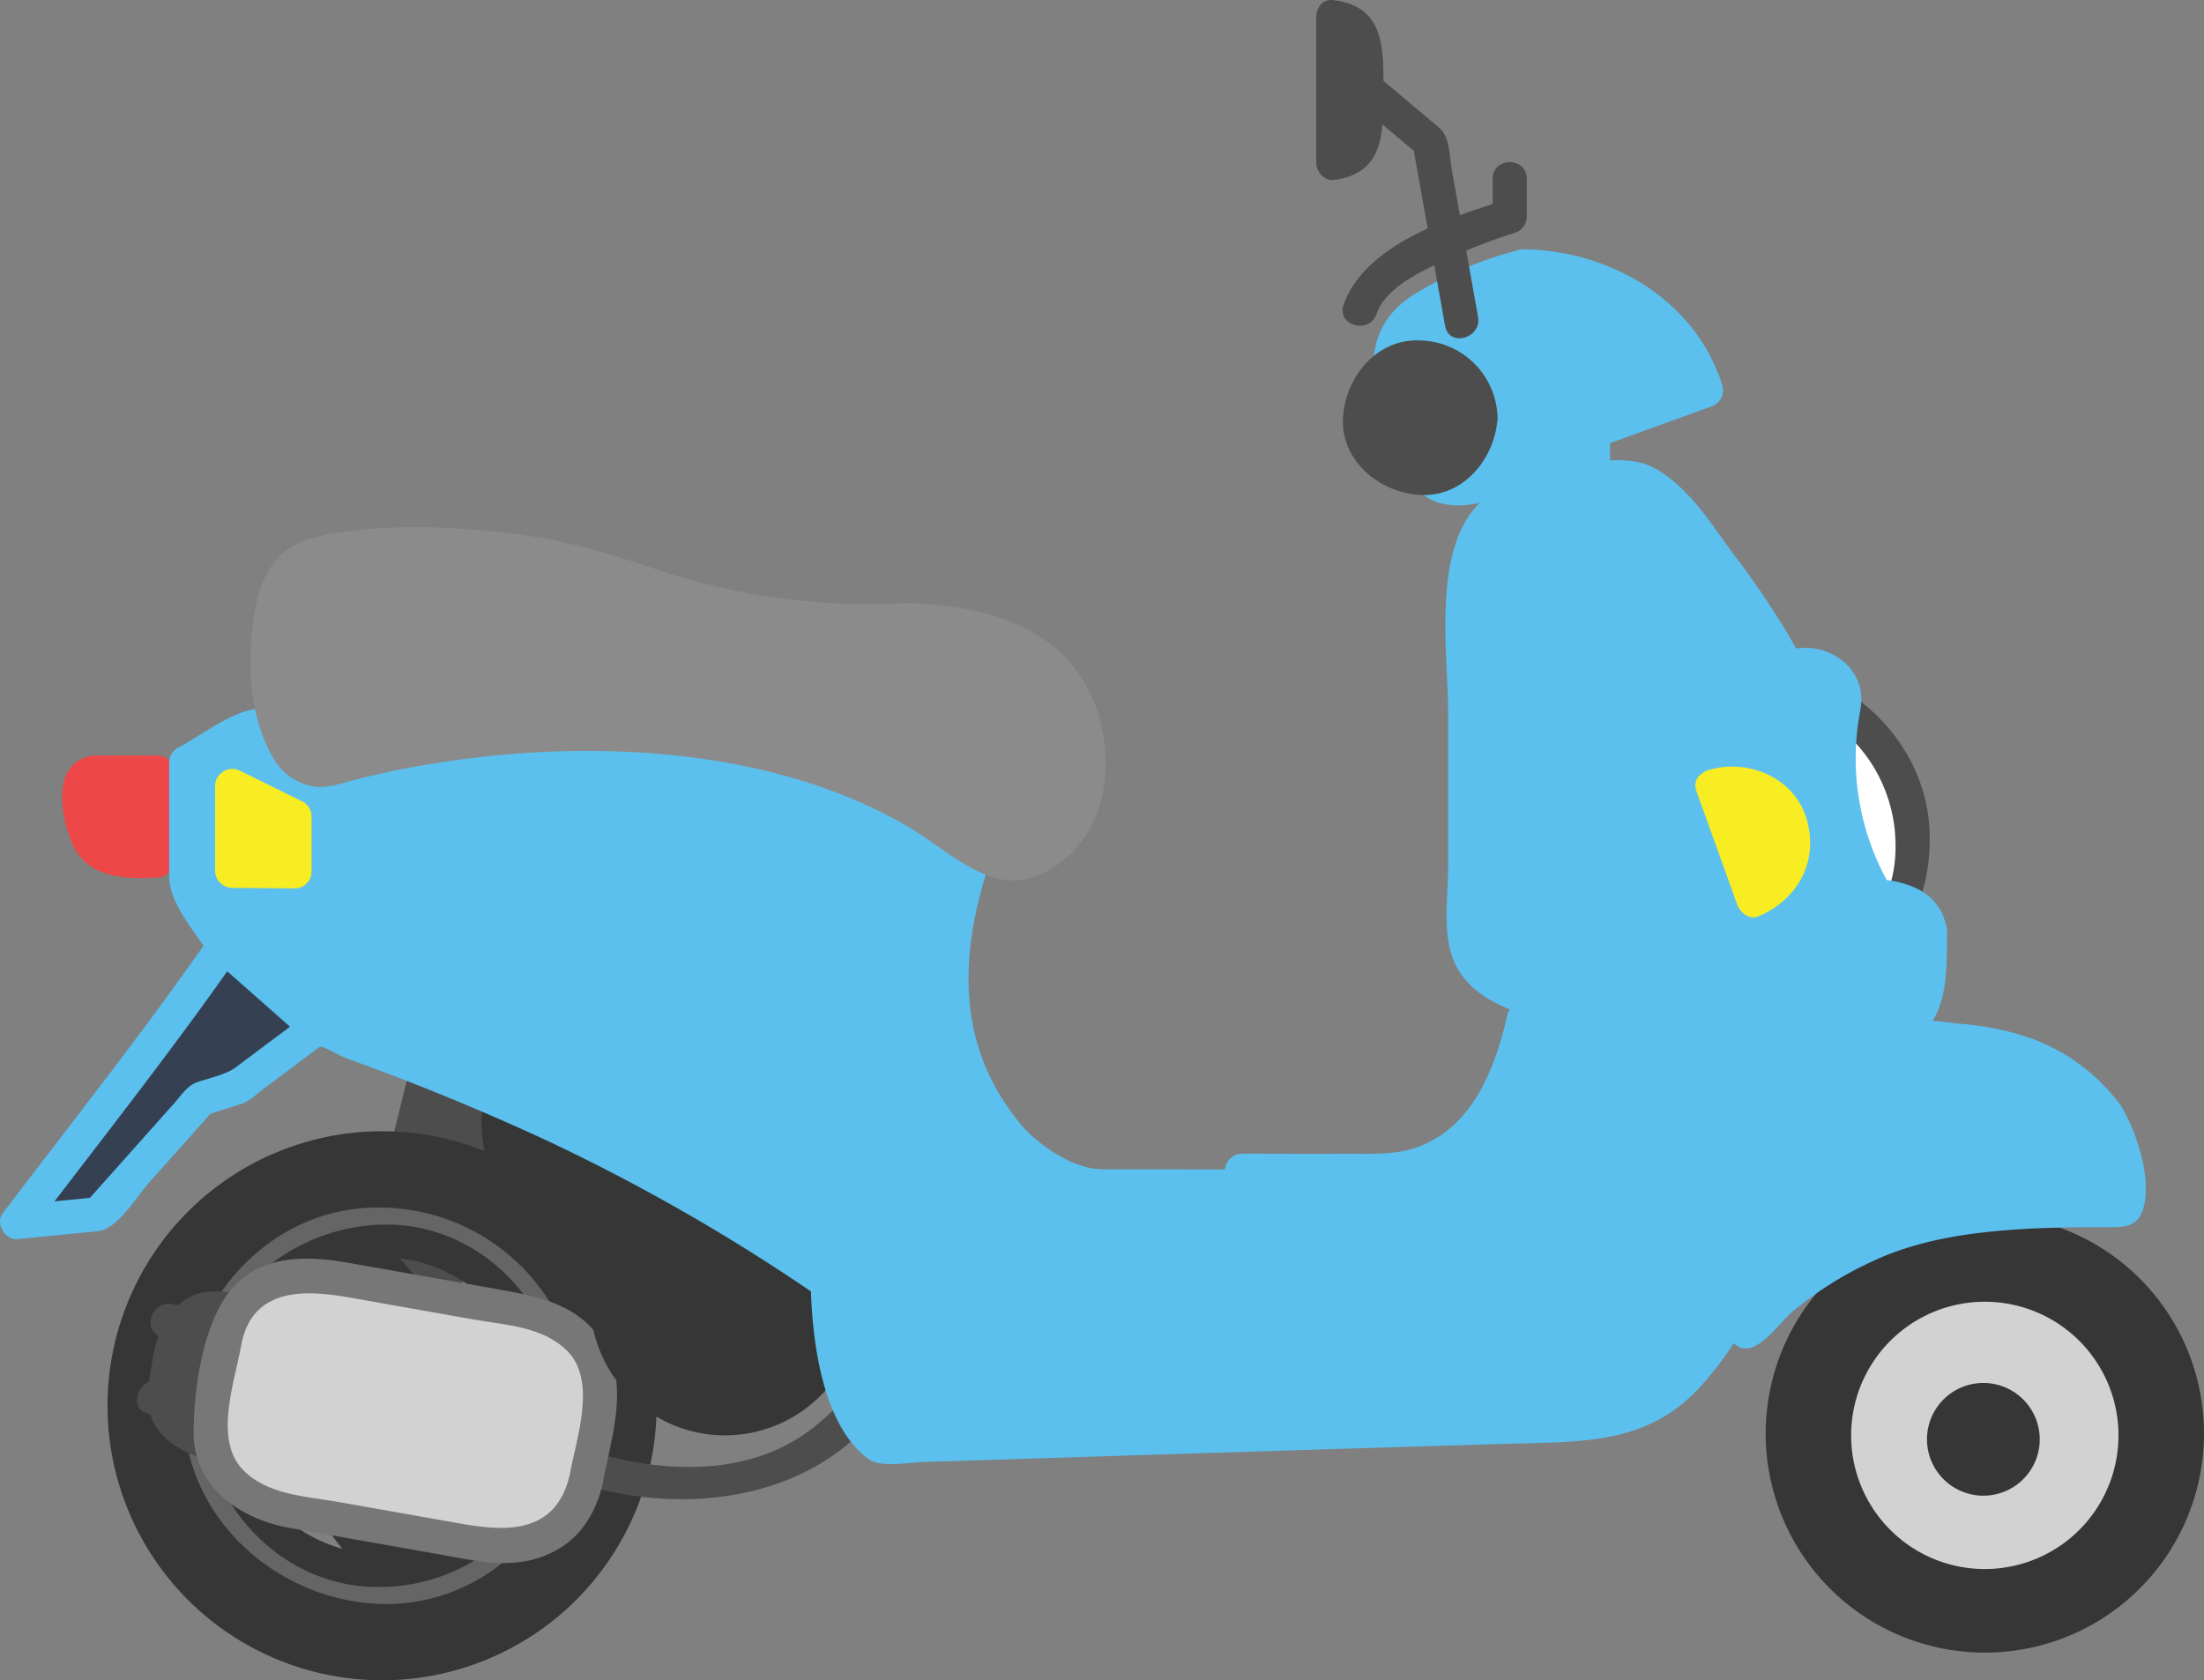 <svg xmlns="http://www.w3.org/2000/svg" viewBox="0 0 459.014 350.007">
  <rect x="0" y="0" width="459.014" height="350.007" fill="#808080" stroke="none"/>
  <defs>
    <style>
      .cls-1, .cls-5 {
        fill: #d2d2d2;
      }

      .cls-2 {
        fill: #353635;
      }

      .cls-3 {
        fill: none;
      }

      .cls-4 {
        fill: #4e4d4d;
      }

      .cls-5, .cls-6 {
        opacity: 0.3;
      }

      .cls-5 {
        isolation: isolate;
      }

      .cls-7 {
        fill: #777;
      }

      .cls-8 {
        fill: #5bc0ee;
      }

      .cls-9 {
        fill: #fff;
      }

      .cls-10 {
        fill: #ef9622;
      }

      .cls-11 {
        fill: #ed4847;
      }

      .cls-12 {
        fill: #354053;
      }

      .cls-13 {
        fill: #f8ec22;
      }

      .cls-14, .cls-15 {
        fill: #8b8b8b;
      }

      .cls-14 {
        fill-rule: evenodd;
      }
    </style>
  </defs>
  <title>Asset 3</title>
  <g id="Layer_2" data-name="Layer 2">
    <g id="Layer_1-2" data-name="Layer 1">
      <path class="cls-1" d="M442.964,298.997a29.9,29.9,0,1,1-29.9-29.9A29.898,29.898,0,0,1,442.964,298.997Z"/>
      <path class="cls-2" d="M421.604,253.717c-13.15.61-24.81,2.58-36.23,8.85a45.64,45.64,0,1,0,36.23-8.85Zm-8.24,73.12a27.84,27.84,0,1,1,27.84-27.84A27.841,27.841,0,0,1,413.364,326.837Z"/>
      <g>
        <line class="cls-3" x1="78.804" y1="293.847" x2="104.294" y2="190.127"/>
        <path class="cls-4" d="M89.094,296.687q12.75-51.855,25.49-103.72c3.29-13.37-17.3-19.04-20.58-5.67q-12.75,51.855-25.49,103.72c-3.28,13.36,17.3,19.03,20.58,5.67Z"/>
      </g>
      <g>
        <g>
          <path class="cls-2" d="M107.964,285.417a44.011,44.011,0,0,1-10.94,10.14,1.921,1.921,0,0,0,.03-.22c.01-.4-.01-.79-.01-1.19v-.07c.02-15.63-9.61-29.87-21.62-39-5.71-4.35-11.25,5.33-5.62,9.61a43.916,43.916,0,0,1,10.08,10.85c-.45.01-.9.01-1.35.03h-.04a18.69,18.69,0,0,0-3.99.44c-13.21,2.08-25,10.72-32.94,21.15-4.35,5.72,5.33,11.25,9.61,5.62a44.045,44.045,0,0,1,8.77-8.63,18.254,18.254,0,0,0,.28,3.07c1.32,14.2,10.38,26.96,21.46,35.38,5.72,4.35,11.25-5.33,5.62-9.61a44.216,44.216,0,0,1-9.74-10.33h.58c.12,0,.24.02.36.02.15,0,.29-.02.44-.02,15.49-.13,29.58-9.7,38.64-21.62C121.924,285.317,112.244,279.777,107.964,285.417Z"/>
          <path class="cls-5" d="M86.974,293.847a8.17,8.17,0,1,1-8.17-8.17A8.173,8.173,0,0,1,86.974,293.847Z"/>
        </g>
        <path class="cls-2" d="M79.574,235.647a57.18,57.18,0,1,0,57.18,57.18A57.18,57.18,0,0,0,79.574,235.647Zm0,88.1a30.92,30.92,0,1,1,30.92-30.92A30.922,30.922,0,0,1,79.574,323.747Z"/>
      </g>
      <g class="cls-6">
        <path class="cls-1" d="M117.304,292.827a38.273,38.273,0,0,1-37.73,37.74c-20.95.51-37.24-17.56-37.74-37.74-.51-20.95,17.56-37.24,37.74-37.73,20.94-.52,37.24,17.56,37.73,37.73.06,2.29,3.61,2.29,3.56,0a41.899,41.899,0,0,0-41.29-41.29c-22.9-.56-40.75,19.23-41.29,41.29-.56,22.9,19.24,40.75,41.29,41.29,22.9.56,40.75-19.24,41.29-41.29C120.914,290.537,117.364,290.537,117.304,292.827Z"/>
      </g>
      <path class="cls-4" d="M122.384,309.557c25.39,7.19,55.73.78,66.57-25.9,1.73-4.25-5.16-6.08-6.86-1.89.6-1.47-.19.36-.38.73-.59,1.18-1.26,2.32-1.95,3.45a44.8,44.8,0,0,1-9.25,10.51c-12.95,11.03-30.76,10.63-46.24,6.25-4.42-1.27-6.3,5.6-1.89,6.85Z"/>
      <g>
        <path class="cls-4" d="M34.334,289.497a9.016,9.016,0,0,0,7.3,10.45l31.56,5.59a9.016,9.016,0,0,0,10.45-7.3l1.69-9.53a9.016,9.016,0,0,0-7.3-10.45l-31.56-5.59a9.016,9.016,0,0,0-10.45,7.3Z"/>
        <path class="cls-4" d="M30.774,289.497c-1.25,16.65,22.46,16.1,33.7,18.09,6.01,1.06,11.57,2.74,17.25-.47,5.89-3.33,6-11.65,7.03-17.47,3.02-17.07-21.48-16.89-32.33-18.81-5.03-.89-12.19-3.31-16.99-.6-7.05,3.99-7.26,11.14-8.54,18.32-.79,4.48,6.06,6.4,6.86,1.89.67-3.79.66-9.5,3.17-12.66,2.59-3.26,9.16-.89,12.36-.32q8.01,1.425,16.01,2.83c4.42.79,11.86.73,12.6,6.57.42,3.34-1.04,10.84-3.18,13.53-2.72,3.42-10.29.69-13.61.1q-7.98-1.41-15.95-2.82c-5.12-.91-11.82-.95-11.27-8.18C38.234,284.917,31.124,284.957,30.774,289.497Z"/>
      </g>
      <g>
        <path class="cls-1" d="M122.064,308.267a17.078,17.078,0,0,1-19.79,13.84l-44.32-7.85a17.083,17.083,0,0,1-13.84-19.79l2.66-15.04a17.073,17.073,0,0,1,19.79-13.84l44.32,7.85a17.083,17.083,0,0,1,13.84,19.79Z"/>
        <path class="cls-7" d="M118.634,307.317c-2.84,11.99-12.77,11.82-22.34,10.12q-12.945-2.295-25.91-4.58c-6.84-1.21-14.67-1.45-19.78-6.68-6.14-6.29-1.72-18.34-.4-25.81,2.15-12.15,13.11-11.76,22.34-10.13q12.945,2.295,25.91,4.59c6.84,1.21,14.67,1.45,19.78,6.68,6.14,6.29,1.72,18.35.4,25.81-.79,4.48,6.06,6.4,6.86,1.89,1.49-8.4,5.19-19.09,1.28-27.26-4.7-9.82-13.32-11.66-22.93-13.36q-15.675-2.775-31.36-5.55c-9.49-1.68-19.8-1.69-25.76,7.5-4.7,7.25-6.38,19.26-6.4,27.86-.03,11.5,9.89,18.08,19.97,19.87q15.375,2.715,30.76,5.44c9,1.59,17.38,3.86,25.78-1.36,4.67-2.9,7.43-7.95,8.66-13.14C126.554,304.747,119.694,302.857,118.634,307.317Z"/>
      </g>
      <path class="cls-4" d="M33.914,278.507c1.31.23,2.63.46,3.94.7q-1.245-2.19-2.48-4.38-1.425,8.025-2.84,16.06l4.38-2.49c-1.31-.23-2.63-.46-3.94-.7-4.49-.79-6.4,6.06-1.89,6.86,1.31.23,2.63.46,3.94.7,1.76.31,4.02-.45,4.38-2.48q1.425-8.025,2.84-16.06c.31-1.76-.45-4.02-2.48-4.38-1.31-.23-2.63-.46-3.94-.7-4.51-.79-6.42,6.07-1.91,6.87Z"/>
      <path class="cls-2" d="M122.914,270.907a28.08,28.08,0,1,0,28.08-28.08A28.078,28.078,0,0,0,122.914,270.907Z"/>
      <path class="cls-2" d="M100.304,233.987a28.08,28.08,0,1,0,28.08-28.08A28.078,28.078,0,0,0,100.304,233.987Z"/>
      <path class="cls-8" d="M368.624,219.007a196.716,196.716,0,0,1-51.22-6.78c-2.56,12.31-8.57,24.53-18.04,28.87-4.36,2-7.04,2.8-18.97,2.79-6.93,0-14.05-.01-21.71-.01v4.49c-10.3,0-20.64-.01-28.98-.01-15.02,0-31.91-23.2-31.91-43.46,0-21.68,10.8-35.3,6-38.87-36.17-26.89-150.42-14.82-150.42-14.82l-14.58,7.67v25.16l7.87,13.04-6.53,9.4-36.51,48.08,16.84-1.66,21.37-23.99,7.62-2.44,16.17-12.1c51.49,17.93,81.36,35.35,106.77,52.74,0,13.47,6.12,34.13,11.65,34.14,0,0,137.3-4.41,143.24-4.41,23.24,0,28.61-14.29,52.02-56.92,5.79-10.55,10.45-17.46,13.78-22.44A200.294,200.294,0,0,1,368.624,219.007Z"/>
      <g>
        <path class="cls-9" d="M363.754,141.067v69.14a34.57,34.57,0,1,0,0-69.14Z"/>
        <path class="cls-4" d="M360.194,141.067v69.14a3.587,3.587,0,0,0,3.56,3.56,38.733,38.733,0,0,0,38.13-38.13c.59-21.18-17.83-37.56-38.13-38.13-4.59-.13-4.58,6.99,0,7.11a31.466,31.466,0,0,1,31.01,31.02c.48,17.26-14.48,30.55-31.01,31.01,1.19,1.18,2.37,2.37,3.56,3.56v-69.14C367.314,136.477,360.194,136.477,360.194,141.067Z"/>
      </g>
      <path class="cls-8" d="M401.944,193.977c0-5.69-7.16-7.17-11.21-7.33-12-19.36-6.57-40.42-6.57-40.42a7.974,7.974,0,0,0-11.84-6.97c-6.29-12.12-11.61-18-17.66-26.56-5.44-7.7-11.17-15.01-20.38-12.96l-15.97,3.56a17.063,17.063,0,0,0-13.18,19.07v63.83c0,.21.02.41.03.61-.01.2-.03.41-.03.61v7.06c0,10.43,13.53,12.96,13.53,12.96-.01.15-.03.3-.04.45a187.809,187.809,0,0,0,50,6.74,189.134,189.134,0,0,0,29.24-2.29C397.874,212.357,401.944,211.647,401.944,193.977Z"/>
      <g>
        <path class="cls-8" d="M438.684,232.177c-6.88-9.96-18.98-15.66-37.49-15.66-.67,0-1.34.03-1.99.06-1.1,1.85-2.4,3.81-3.85,5.97-3.23,4.84-7.66,11.47-13.08,21.34-2.88,5.26-5.36,9.86-7.53,13.89-4.73,8.78-8.07,14.99-11.14,19.53h0c24.66-24.98,48.09-25.26,78.39-25.26C444.674,252.067,441.884,236.827,438.684,232.177Z"/>
        <path class="cls-8" d="M441.754,230.387a40.039,40.039,0,0,0-19.01-14.18,57.953,57.953,0,0,0-14.63-2.95c-3.12-.32-9.92-1.8-11.98,1.54-6.08,9.86-12.56,19.34-18.14,29.53-5.71,10.43-10.91,21.26-17.46,31.21-1.51,2.29.48,5.35,3.07,5.35,3.45,0,7.12-5.46,9.54-7.53a74.295,74.295,0,0,1,16.81-10.61c10.38-4.89,22.11-6.27,33.43-6.84,5.48-.27,10.98-.27,16.46-.28,3.28-.01,5.49-.49,6.52-3.89,1.86-6.18-1.43-16.11-4.61-21.35-2.37-3.92-8.53-.34-6.14,3.59,1.85,3.05,2.65,6.59,3.36,10.05a29.038,29.038,0,0,1,.54,4.74c-.12,1.56-.01,1.47.33-.26-1.41,0-2.83,0-4.24.01a181.053,181.053,0,0,0-26.64,1.59,87.935,87.935,0,0,0-24.37,7.32,75.073,75.073,0,0,0-12.27,7.56c-1.45,1.06-2.83,2.2-4.22,3.33-.53.43-6.65,5.45-4.51,5.45,1.02,1.78,2.05,3.57,3.07,5.35,6.1-9.27,11-19.33,16.29-29.07,5.93-10.92,12.79-21.11,19.3-31.66-1.02.59-2.05,1.17-3.07,1.76,13.4-.41,28.06,2.35,36.41,13.83C438.284,237.647,444.454,234.097,441.754,230.387Z"/>
      </g>
      <path class="cls-8" d="M317.474,55.477s-28.11,7.36-28.11,18.29c0,10.53,5.35,21.95,5.35,21.95a8.391,8.391,0,0,0,10.14,6.16l26.94-6.43-.11-5.59,23.63-8.56C355.314,81.297,347.134,55.477,317.474,55.477Z"/>
      <path class="cls-4" d="M310.864,37.227v7.9c.87-1.14,1.74-2.29,2.61-3.43-11.41,3.51-29.37,9.38-33.65,21.81-1.5,4.35,5.37,6.2,6.86,1.89,2.05-5.95,10.47-9.4,15.68-11.85a99.264,99.264,0,0,1,13-4.99,3.606,3.606,0,0,0,2.61-3.43v-7.9c.01-4.59-7.11-4.59-7.11,0Z"/>
      <path class="cls-8" d="M319.434,87.017a30.051,30.051,0,0,0-15.93-26.54c-7.06,3.21-14.14,7.79-14.14,13.28,0,10.53,5.35,21.95,5.35,21.95a8.391,8.391,0,0,0,10.14,6.16l12.09-2.89A29.975,29.975,0,0,0,319.434,87.017Z"/>
      <path class="cls-8" d="M316.524,52.047a76.616,76.616,0,0,0-22.44,9.56c-11.54,7.61-8.5,19.77-4.36,31.25,3.38,9.38,8.53,14.25,18.87,11.78q12.075-2.88,24.14-5.76a3.555,3.555,0,0,0,2.61-3.43c-.03-1.86-.07-3.72-.11-5.59-.87,1.14-1.74,2.29-2.61,3.43q11.82-4.275,23.63-8.56a3.605,3.605,0,0,0,2.48-4.38c-5.59-17.89-23.3-28.07-41.27-28.44-4.59-.09-4.58,7.02,0,7.12,14.72.3,29.78,8.4,34.41,23.21q1.245-2.19,2.48-4.38-11.82,4.275-23.63,8.56a3.637,3.637,0,0,0-2.61,3.43c.04,1.86.07,3.72.11,5.59.87-1.14,1.74-2.29,2.61-3.43q-8.07,1.935-16.15,3.86c-7.05,1.68-13.98,5.35-17.61-3.61a54.41,54.41,0,0,1-4.17-18.5c-.13-3.78,5.7-6.71,8.39-8.23a73.201,73.201,0,0,1,17.11-6.63C322.844,57.727,320.964,50.867,316.524,52.047Z"/>
      <path class="cls-4" d="M308.324,87.017a12.53,12.53,0,1,1-12.53-12.53A12.53,12.53,0,0,1,308.324,87.017Z"/>
      <path class="cls-4" d="M304.764,87.017c-.62,11.57-17.33,11.57-17.95,0-.62-11.58,17.33-11.52,17.95,0,.25,4.56,7.36,4.59,7.12,0a16.457,16.457,0,0,0-16.09-16.09c-9.08-.49-15.64,7.73-16.09,16.09-.49,9.08,7.73,15.64,16.09,16.09,9.08.49,15.64-7.73,16.09-16.09C312.124,82.427,305.014,82.447,304.764,87.017Z"/>
      <path class="cls-4" d="M307.824,66.007q-2.745-15.375-5.49-30.77c-.46-2.57-.36-6.74-2.54-8.57q-6.195-5.22-12.38-10.43c-3.49-2.94-8.55,2.07-5.03,5.03q5.595,4.71,11.2,9.44c2.67,2.25.54-1.1.88.79.4,2.25.8,4.49,1.2,6.74q2.64,14.835,5.3,29.66c.81,4.51,7.66,2.59,6.86-1.89Z"/>
      <path class="cls-4" d="M274.124,3.577v30.35c0,1.77,1.63,3.78,3.56,3.56,10.48-1.21,10.44-9.78,10.44-18.14,0-8.62.59-18.05-10.44-19.32-4.55-.52-4.5,6.6,0,7.11,4.75.55,3.32,8.26,3.32,11.02,0,2.84,1.6,11.64-3.32,12.21l3.56,3.56v-30.35C281.244-1.013,274.124-1.013,274.124,3.577Z"/>
      <path class="cls-10" d="M172.464,265.257c-.02-.57-.06-1.15-.06-1.7C172.414,264.117,172.434,264.687,172.464,265.257Z"/>
      <path class="cls-10" d="M337.364,102.597h0Z"/>
      <path class="cls-10" d="M335.714,102.707c.22-.02.43-.04.64-.06C336.144,102.657,335.934,102.677,335.714,102.707Z"/>
      <path class="cls-4" d="M335.384,102.737v.02c.11-.02.23-.04.34-.06C335.604,102.717,335.504,102.717,335.384,102.737Z"/>
      <path class="cls-4" d="M337.694,102.597a12.492,12.492,0,0,1,4.02.79A10.763,10.763,0,0,0,337.694,102.597Z"/>
      <path class="cls-4" d="M172.864,270.347c.03.01.05.01.08.02-.23-1.75-.39-3.46-.48-5.11C172.534,266.907,172.654,268.587,172.864,270.347Z"/>
      <path class="cls-4" d="M172.394,263.187c0,.12.01.25.01.37,0-.12,0-.25-.01-.37Z"/>
      <path class="cls-4" d="M336.354,102.647c.34-.03.68-.04,1.01-.04A8.789,8.789,0,0,0,336.354,102.647Z"/>
      <path class="cls-8" d="M405.504,193.977c-1.01-7.82-7.56-10.39-14.76-10.88,1.02.59,2.05,1.17,3.07,1.76a52.936,52.936,0,0,1-6.39-36.88c1.85-9.28-7.93-15.41-16.03-12.15,1.34.55,2.68,1.09,4.02,1.64a169.415,169.415,0,0,0-14.11-21.67c-4.8-6.45-8.97-13.5-15.95-17.85-7.83-4.88-19.69.08-27.83,1.89-21.15,4.71-15.93,32.82-15.93,48.84v31.41c0,5.44-.87,11.74.24,17.01,2.52,12.02,15.84,14.51,25.98,16.87,21.1,4.9,43.41,5.29,64.84,2.69,4.21-.51,7.31-.31,9.73-3.89,3.4-5.03,3.05-13.1,3.12-18.79.05-4.59-7.06-4.58-7.11,0-.05,4.09.71,11.74-2.15,15.23-.5.61.42-.19.72-.29-.46.17-7.62,1.03-6.93.94-5.31.65-10.65.96-15.98,1.15a178.631,178.631,0,0,1-55.76-6.9c-4.74-1.36-9.57-4.46-9.57-9.93v-59.65c0-6.22-1.28-15.3,1.41-20.93,3.89-8.13,17.38-8.71,25.13-10.43,9.3-2.07,15.43,10.14,19.92,16.21a175.306,175.306,0,0,1,14.11,21.67,3.527,3.527,0,0,0,4.02,1.64c7.76-3.13,7.12,3.32,6.6,7.67a65.715,65.715,0,0,0,.16,16.52,58.494,58.494,0,0,0,6.32,19.33c1.03,1.99,1.97,3.84,4.38,4,2.49.17,7.24.56,7.65,3.77C398.964,198.467,406.094,198.517,405.504,193.977Z"/>
      <path class="cls-8" d="M363.754,218.927a196.728,196.728,0,0,1-46.35-6.7c-2.56,12.31-8.57,24.53-18.04,28.87-4.36,2-7.04,2.79-18.97,2.79-14.88-.01-30.67-.03-50.69-.03-22.5,0-43.5-44.45-26.09-72.84-25.82,32.66.27,95.86,14.38,96.54,13.56,0,84.85.01,99.42.01,4.94,0,14.15.65,18.68-1.95,3.92-2.26,6.67-6.54,9.07-10.23a234.485,234.485,0,0,0,13.62-23.68A64.3,64.3,0,0,0,363.754,218.927Z"/>
      <path class="cls-8" d="M318.324,103.307a17.063,17.063,0,0,0-13.18,19.07v63.83c0,.21.02.41.03.61-.01.21-.03.4-.03.61v7.06c0,10.43,12.79,13.19,13.48,13.42a155.662,155.662,0,0,0,24.44,5.14c-1.35-44.33-34.75-79.19-16.1-111.67C328.074,99.467,318.324,103.307,318.324,103.307Z"/>
      <path class="cls-8" d="M299.364,240.807c-4.36,2-7.04,2.79-18.97,2.79-14.88-.01-30.67-.03-50.69-.03-7.63,0-21.08-7.47-33.41-34.32-.2,23.03,14.62,53.94,37.17,53.94h76.43c27.63,0,33.17-45.85,33.17-45.85-3.21-.69-22.49-4.55-25.66-5.41C314.844,224.247,308.834,236.467,299.364,240.807Z"/>
      <path class="cls-2" d="M424.804,299.817a11.74,11.74,0,1,1-11.74-11.74A11.745,11.745,0,0,1,424.804,299.817Z"/>
      <g>
        <path class="cls-11" d="M19.754,160.937c-5.54.05-3.4,12.89.78,16.52,2.77,2.41,12.22,1.75,12.22,1.75v-18.27S25.204,160.887,19.754,160.937Z"/>
        <path class="cls-11" d="M19.754,157.387c-9.3.85-7.21,12.74-4.57,18.63,3.08,6.87,10.99,7.19,17.58,6.75a3.621,3.621,0,0,0,3.56-3.56v-18.27a3.594,3.594,0,0,0-3.56-3.56c-4.34-.02-8.68-.03-13.01.01-4.59.04-4.59,7.15,0,7.11q6.51-.045,13.01,0l-3.56-3.56v18.27c1.19-1.18,2.37-2.37,3.56-3.56-2.67.18-8.07.86-10.13-1.11-1.44-1.38-1.99-3.84-2.4-5.7a12.988,12.988,0,0,1-.21-3.52c.06-1.15.68-.91-.26-.82C24.284,164.087,24.324,156.967,19.754,157.387Z"/>
      </g>
      <path class="cls-12" d="M40.134,205.907l-36.51,48.08,16.84-1.66,21.37-23.99,7.62-2.45,16.17-12.1s-12.31-8.56-18.95-17.28C45.064,199.317,40.134,205.907,40.134,205.907Z"/>
      <g>
        <line class="cls-3" x1="46.664" y1="197.017" x2="65.624" y2="213.747"/>
        <path class="cls-8" d="M44.154,199.527q9.48,8.37,18.95,16.73c3.43,3.02,8.48-1.99,5.03-5.03q-9.48-8.37-18.96-16.73c-3.42-3.02-8.47,1.99-5.02,5.03Z"/>
      </g>
      <path class="cls-8" d="M368.624,215.447a202.694,202.694,0,0,1-50.28-6.66,3.592,3.592,0,0,0-4.38,2.49c-2.54,11.31-7.42,24.01-19.42,27.9-4.45,1.45-9.56,1.13-14.16,1.15-7.23.04-14.47-.01-21.71-.01a3.594,3.594,0,0,0-3.56,3.56v4.49c1.19-1.18,2.37-2.37,3.56-3.56q-14.49,0-28.98-.01c-8.04,0-14.73-7.22-19.1-13.18-10.97-14.98-10.55-32.17-5.36-49.21,1.37-4.49,3.34-8.96,3.6-13.7.26-4.82-4.15-6.15-7.81-7.56-15.33-5.94-31.62-9.32-47.84-11.68-27.15-3.95-54.8-4.52-82.16-3.13-5.75.29-11.5.68-17.23,1.26-5.65.58-11.84,5.6-16.8,8.21a3.552,3.552,0,0,0-1.76,3.07v23.67c0,5.72,5.5,11.6,8.35,16.33v-3.59c-13.66,19.65-28.57,38.42-43.04,57.48-1.58,2.08.54,5.6,3.07,5.35q8.34-.825,16.69-1.64c4.19-.41,8.04-7.09,10.55-9.91q6.63-7.44,13.27-14.9c-.45.5-1.78.81.62.04,1.8-.57,3.59-1.15,5.39-1.72,1.87-.6,3.44-2.18,4.98-3.34q4.215-3.15,8.43-6.31c1.02-.76,2.03-1.52,3.05-2.28.47-.35,3.91,1.81,5.9,2.52q21.135,7.605,41.53,17.07a400.247,400.247,0,0,1,56.57,32.53c-.59-1.02-1.18-2.05-1.76-3.07.21,11.26,2.12,29.41,11.96,36.76,2.59,1.93,8.19.78,11.07.69q29.7-.945,59.39-1.88,31.74-1.005,63.5-1.95c14.24-.41,27.75.15,38.5-10.97,7.78-8.05,13.06-18.67,18.4-28.38,7.85-14.26,15.45-28.55,24.5-42.1,1.4-2.09-.41-5.67-3.07-5.35a224.432,224.432,0,0,1-24.46,1.52c-4.59.03-4.59,7.15,0,7.11a222.3,222.3,0,0,0,24.46-1.54c-1.02-1.78-2.05-3.57-3.07-5.35-10.21,15.3-18.59,31.56-27.54,47.6-5.6,10.04-11.65,22.13-22.34,27.59-5.51,2.81-11.99,2.37-18,2.53-7.64.2-15.28.44-22.92.67q-57.24,1.74-114.48,3.6c-5.23.17-8.27-22.46-8.65-26.9-.17-2,.4-4.59-1.18-6.17-2.01-2.01-5.03-3.48-7.4-5.05q-7.74-5.145-15.72-9.91c-26.82-16.12-55.74-28.36-85.21-38.69-2.38-.83-4.96,2.02-6.61,3.26q-5.445,4.065-10.89,8.15c-1.76,1.32-4.54,1.97-7.92,3.05-2.1.67-3.42,2.78-4.82,4.36q-8.565,9.615-17.13,19.23c-1.73,1.94-1.39.62,1.11.38-1.84.18-3.67.36-5.51.54q-5.595.555-11.18,1.1c1.02,1.78,2.05,3.57,3.07,5.35,14.47-19.05,29.39-37.83,43.05-57.48a3.525,3.525,0,0,0,0-3.59q-2.49-4.11-4.97-8.23c-.87-1.44-1.73-2.88-2.6-4.31-.84-1.39.18,2.21.18.9v-24.76c-.59,1.02-1.18,2.05-1.76,3.07q4.845-2.55,9.68-5.1c1.59-.84,3.18-1.67,4.77-2.51-1.63.86-2.09.45-.7.32,6.39-.64,12.8-1.03,19.21-1.34,27.97-1.35,56.25-.48,83.92,3.93,7.51,1.2,14.96,2.78,22.33,4.64,2.26.57,21.82,5.24,21.94,6.8.35,4.71-3.13,10.96-4.42,15.41a70.452,70.452,0,0,0-2.88,24.74c1.08,13.95,8.9,28.02,19.66,36.8,12.1,9.88,30.11,6.28,44.59,6.28a3.594,3.594,0,0,0,3.56-3.56v-4.49c-1.19,1.18-2.37,2.37-3.56,3.56,12.76.01,28.55,2.6,40.64-2.47,12.77-5.35,18.65-19.1,21.5-31.8q-2.19,1.245-4.38,2.48a210.708,210.708,0,0,0,52.17,6.91C373.214,222.597,373.214,215.487,368.624,215.447Z"/>
      <g>
        <polygon class="cls-13" points="61.314 181.487 48.324 181.377 48.324 163.677 61.314 170.087 61.314 181.487"/>
        <path class="cls-13" d="M61.314,177.927q-6.495-.06-12.98-.11c1.19,1.19,2.37,2.37,3.56,3.56v-17.69c-1.78,1.02-3.57,2.05-5.35,3.07q6.495,3.21,12.98,6.41c-.59-1.02-1.18-2.05-1.76-3.07v11.4c0,4.59,7.12,4.59,7.12,0v-11.4a3.519,3.519,0,0,0-1.76-3.07q-6.495-3.21-12.98-6.4a3.596,3.596,0,0,0-5.35,3.07v17.69a3.601,3.601,0,0,0,3.56,3.56q6.495.06,12.98.11C65.904,185.087,65.894,177.967,61.314,177.927Z"/>
      </g>
      <g>
        <path class="cls-14" d="M189.394,129.207a2.227,2.227,0,0,0-1.52.09c-25.9.78-49.43-6.06-53.23-8.1-14.04-7.5-61.24-10.85-72.48-3.78-8.44,5.31-8.21,47.23,7.78,42.67,46.5-13.26,90.28-3.44,101.57-.19,17.16,4.94,33.97,18.82,35.24,19.29,10.47,3.82,16.37-5.93,19.27-10.38C227.304,166.837,236.254,129.747,189.394,129.207Z"/>
        <path class="cls-15" d="M188.574,125.627a138.162,138.162,0,0,1-51.16-6.8c-10.49-3.56-20.09-6.44-31.25-7.74-12.89-1.5-26.51-2.07-39.3.54-9.25,1.88-12.58,7.83-13.96,16.75-1.48,9.55-1.04,20.97,3.99,29.49a11.95,11.95,0,0,0,8.54,5.98c2.57.33,4.89-.42,7.35-1.1a169.993,169.993,0,0,1,18.83-3.9c31.44-4.96,69.36-3.15,97.43,13.32,9.99,5.86,19.22,16.65,31.14,7.98,6.12-4.45,9.19-10.54,9.92-17.78.81-8.07-1.21-16.72-6.27-23.14-8.38-10.65-22.41-13.29-35.26-13.6-4.59-.11-4.58,7,0,7.11,12.5.3,26.32,3.01,32.35,15.22,2.7,5.46,2.87,12.59,1.36,18.42-.49,1.88-4.06,6.44-6.91,8.51-6.08,4.42-11.49-1.53-16.24-4.75a104.476,104.476,0,0,0-37.67-16.14,211.792,211.792,0,0,0-47.86-4.16,197.336,197.336,0,0,0-29.19,3.02c-5.48.95-10.89,2.29-16.25,3.77-2.33.64-3.85-.49-5.13-2.36-5.44-7.97-4.6-21.9-1.74-30.61,2.91-8.85,22.06-6.69,29.1-6.54,14.42.3,29.36,1.89,42.68,7.62,16.52,7.11,37.78,9.01,55.49,8.01C193.134,132.477,193.164,125.367,188.574,125.627Z"/>
        <path class="cls-15" d="M193.354,138.807c-22.89,4.23-49.62-9.02-67.65-22.84-3.64-2.79-7.18,3.39-3.59,6.14,19.65,15.06,47.51,28.29,73.13,23.56,4.51-.83,2.59-7.69-1.89-6.86Z"/>
      </g>
      <g>
        <path class="cls-13" d="M356.734,163.867l8.49,23.61a12.545,12.545,0,1,0-8.49-23.61Z"/>
        <path class="cls-13" d="M353.304,164.807q4.245,11.805,8.49,23.61c.59,1.64,2.49,3.27,4.38,2.48,8.29-3.47,12.72-11.61,10.04-20.43-2.61-8.59-12.27-12.52-20.43-10.05-4.38,1.33-2.51,8.2,1.89,6.86,10.95-3.32,17.44,12.22,6.6,16.75,1.46.83,2.92,1.65,4.38,2.48q-4.245-11.805-8.49-23.61C358.624,158.637,351.744,160.477,353.304,164.807Z"/>
      </g>
    </g>
  </g>
</svg>
